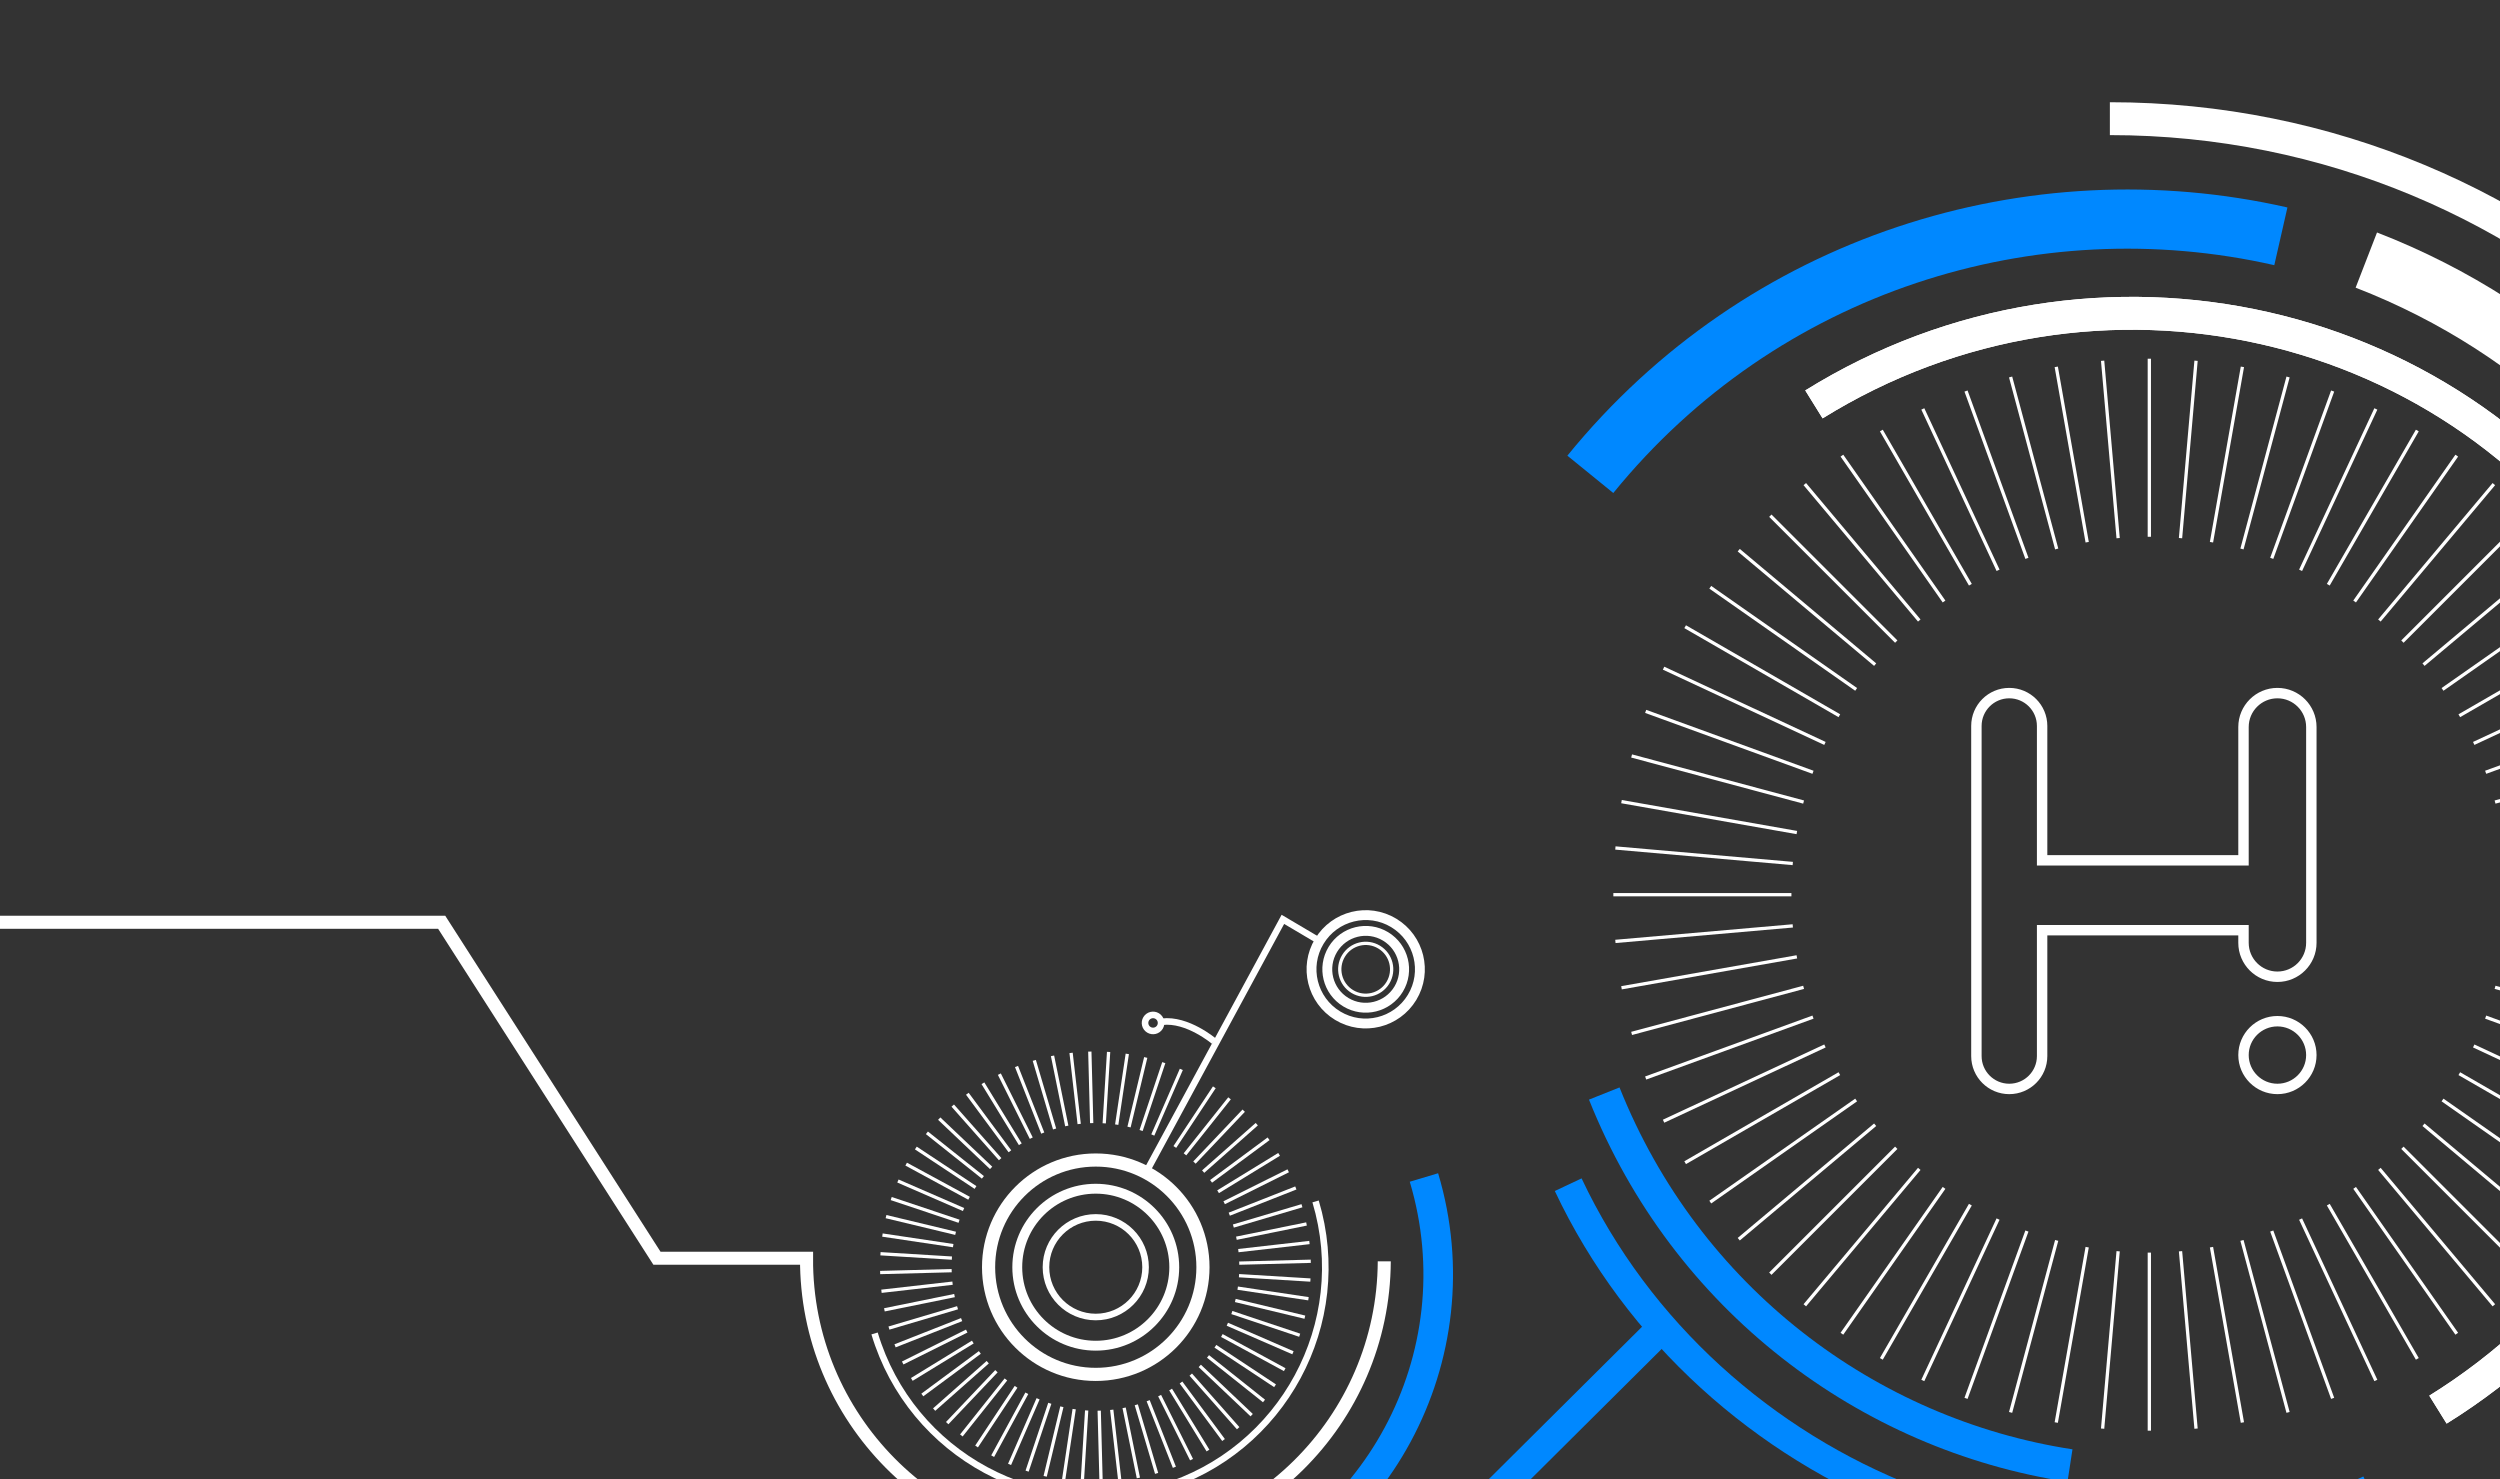 <svg width="360" height="213" viewBox="0 0 360 213" fill="none" xmlns="http://www.w3.org/2000/svg">
<rect x="0" y="0" width="360" height="213" fill="#333333" stroke="none"/>
<g clip-path="url(#clip0)">
<path d="M303.821 242.477C366.845 242.477 417.936 192.022 417.936 129.783C417.936 67.544 366.845 17.089 303.821 17.089" stroke="white" stroke-width="4.735"/>
<path d="M351.066 202.987C391.532 177.866 404.221 125.098 379.407 85.125C354.592 45.152 301.672 33.112 261.206 58.233" stroke="white" stroke-width="4.735"/>
<path d="M351.066 202.987C391.532 177.866 404.221 125.098 379.407 85.125C354.592 45.152 301.672 33.112 261.206 58.233" stroke="white" stroke-width="4.735"/>
<path d="M231.011 157.466C242.815 187.055 268.972 206.575 298.077 211.043" stroke="#0088FF" stroke-width="4.735"/>
<path d="M397.621 166.283C417.493 115.002 392.031 57.321 340.75 37.45" stroke="white" stroke-width="8.523" stroke-linejoin="round"/>
<path d="M229.008 68.305C253.726 37.909 292.664 25.887 328.444 34.03" stroke="#0088FF" stroke-width="8.523" stroke-linejoin="round"/>
<path d="M239.187 191.339L197.282 233.008L187.575 223.538" stroke="#0088FF" stroke-width="4.262"/>
<path d="M173.225 182.478C173.225 191.003 166.314 197.913 157.79 197.913C149.266 197.913 142.356 191.003 142.356 182.478C142.356 173.954 149.266 167.044 157.79 167.044C166.314 167.044 173.225 173.954 173.225 182.478Z" stroke="white" stroke-width="1.894"/>
<path d="M169.093 182.479C169.093 188.721 164.032 193.781 157.79 193.781C151.548 193.781 146.487 188.721 146.487 182.479C146.487 176.236 151.548 171.176 157.79 171.176C164.032 171.176 169.093 176.236 169.093 182.479Z" stroke="white" stroke-width="1.421"/>
<path d="M164.961 182.479C164.961 186.439 161.751 189.65 157.79 189.65C153.83 189.65 150.619 186.439 150.619 182.479C150.619 178.518 153.83 175.307 157.79 175.307C161.751 175.307 164.961 178.518 164.961 182.479Z" stroke="white" stroke-width="0.947"/>
<path d="M157.203 161.729L156.934 151.429" stroke="white" stroke-width="0.474"/>
<path d="M158.556 213.437L158.286 203.136" stroke="white" stroke-width="0.474"/>
<path d="M155.402 161.855L154.235 151.617" stroke="white" stroke-width="0.474"/>
<path d="M161.255 213.248L160.089 203.011" stroke="white" stroke-width="0.474"/>
<path d="M153.616 162.138L151.562 152.041" stroke="white" stroke-width="0.474"/>
<path d="M163.927 212.825L161.873 202.728" stroke="white" stroke-width="0.474"/>
<path d="M151.863 162.575L148.937 152.695" stroke="white" stroke-width="0.474"/>
<path d="M166.553 212.17L163.626 202.291" stroke="white" stroke-width="0.474"/>
<path d="M150.155 163.163L146.379 153.576" stroke="white" stroke-width="0.474"/>
<path d="M169.111 211.289L165.335 201.702" stroke="white" stroke-width="0.474"/>
<path d="M148.504 163.898L143.907 154.676" stroke="white" stroke-width="0.474"/>
<path d="M171.583 210.189L166.986 200.968" stroke="white" stroke-width="0.474"/>
<path d="M146.924 164.774L141.54 155.988" stroke="white" stroke-width="0.474"/>
<path d="M173.949 208.877L168.566 200.092" stroke="white" stroke-width="0.474"/>
<path d="M145.426 165.784L139.297 157.501" stroke="white" stroke-width="0.474"/>
<path d="M176.192 207.364L170.064 199.082" stroke="white" stroke-width="0.474"/>
<path d="M144.022 166.921L137.194 159.204" stroke="white" stroke-width="0.474"/>
<path d="M178.295 205.662L171.468 197.944" stroke="white" stroke-width="0.474"/>
<path d="M142.722 168.176L135.248 161.083" stroke="white" stroke-width="0.474"/>
<path d="M180.242 203.782L172.768 196.689" stroke="white" stroke-width="0.474"/>
<path d="M141.537 169.54L133.473 163.125" stroke="white" stroke-width="0.474"/>
<path d="M182.017 201.74L173.953 195.326" stroke="white" stroke-width="0.474"/>
<path d="M140.474 171.001L131.882 165.314" stroke="white" stroke-width="0.474"/>
<path d="M183.607 199.551L175.015 193.864" stroke="white" stroke-width="0.474"/>
<path d="M139.544 172.55L130.489 167.634" stroke="white" stroke-width="0.474"/>
<path d="M185 197.232L175.945 192.315" stroke="white" stroke-width="0.474"/>
<path d="M138.752 174.174L129.303 170.065" stroke="white" stroke-width="0.474"/>
<path d="M186.187 194.8L176.737 190.691" stroke="white" stroke-width="0.474"/>
<path d="M138.104 175.861L128.333 172.591" stroke="white" stroke-width="0.474"/>
<path d="M187.156 192.274L177.385 189.005" stroke="white" stroke-width="0.474"/>
<path d="M137.606 177.598L127.587 175.192" stroke="white" stroke-width="0.474"/>
<path d="M187.902 189.674L177.883 187.268" stroke="white" stroke-width="0.474"/>
<path d="M137.262 179.371L127.071 177.848" stroke="white" stroke-width="0.474"/>
<path d="M188.419 187.018L178.228 185.494" stroke="white" stroke-width="0.474"/>
<path d="M137.073 181.167L126.788 180.538" stroke="white" stroke-width="0.474"/>
<path d="M188.701 184.327L178.417 183.698" stroke="white" stroke-width="0.474"/>
<path d="M137.041 182.974L126.741 183.244" stroke="white" stroke-width="0.474"/>
<path d="M188.749 181.621L178.448 181.891" stroke="white" stroke-width="0.474"/>
<path d="M137.167 184.777L126.929 185.943" stroke="white" stroke-width="0.474"/>
<path d="M188.56 178.922L178.322 180.089" stroke="white" stroke-width="0.474"/>
<path d="M137.45 186.562L127.353 188.616" stroke="white" stroke-width="0.474"/>
<path d="M188.137 176.25L178.04 178.304" stroke="white" stroke-width="0.474"/>
<path d="M137.887 188.315L128.007 191.241" stroke="white" stroke-width="0.474"/>
<path d="M187.482 173.625L177.603 176.551" stroke="white" stroke-width="0.474"/>
<path d="M138.475 190.023L128.888 193.799" stroke="white" stroke-width="0.474"/>
<path d="M186.601 171.066L177.014 174.843" stroke="white" stroke-width="0.474"/>
<path d="M139.209 191.673L129.988 196.27" stroke="white" stroke-width="0.474"/>
<path d="M185.501 168.595L176.28 173.192" stroke="white" stroke-width="0.474"/>
<path d="M140.086 193.254L131.3 198.637" stroke="white" stroke-width="0.474"/>
<path d="M184.189 166.228L175.404 171.612" stroke="white" stroke-width="0.474"/>
<path d="M141.096 194.751L132.813 200.88" stroke="white" stroke-width="0.474"/>
<path d="M182.676 163.985L174.393 170.114" stroke="white" stroke-width="0.474"/>
<path d="M142.233 196.156L134.516 202.983" stroke="white" stroke-width="0.474"/>
<path d="M180.974 161.882L173.256 168.71" stroke="white" stroke-width="0.474"/>
<path d="M143.488 197.456L136.395 204.93" stroke="white" stroke-width="0.474"/>
<path d="M179.094 159.936L172.001 167.41" stroke="white" stroke-width="0.474"/>
<path d="M144.851 198.641L138.437 206.704" stroke="white" stroke-width="0.474"/>
<path d="M177.052 158.161L170.638 166.225" stroke="white" stroke-width="0.474"/>
<path d="M146.313 199.703L140.626 208.295" stroke="white" stroke-width="0.474"/>
<path d="M174.863 156.571L169.176 165.163" stroke="white" stroke-width="0.474"/>
<path d="M147.862 200.633L142.945 209.689" stroke="white" stroke-width="0.474"/>
<path d="M172.544 155.177L167.627 164.232" stroke="white" stroke-width="0.474"/>
<path d="M149.485 201.425L145.377 210.875" stroke="white" stroke-width="0.474"/>
<path d="M170.112 153.991L166.003 163.44" stroke="white" stroke-width="0.474"/>
<path d="M151.173 202.073L147.903 211.844" stroke="white" stroke-width="0.474"/>
<path d="M167.586 153.021L164.317 162.792" stroke="white" stroke-width="0.474"/>
<path d="M152.909 202.571L150.503 212.59" stroke="white" stroke-width="0.474"/>
<path d="M164.986 152.275L162.58 162.294" stroke="white" stroke-width="0.474"/>
<path d="M154.682 202.916L153.159 213.106" stroke="white" stroke-width="0.474"/>
<path d="M162.329 151.759L160.806 161.949" stroke="white" stroke-width="0.474"/>
<path d="M156.48 203.105L155.85 213.389" stroke="white" stroke-width="0.474"/>
<path d="M159.639 151.476L159.009 161.761" stroke="white" stroke-width="0.474"/>
<path d="M309.503 77.296V51.655" stroke="white" stroke-width="0.474"/>
<path d="M309.504 206.017V180.376" stroke="white" stroke-width="0.474"/>
<path d="M305.011 77.492L302.777 51.948" stroke="white" stroke-width="0.474"/>
<path d="M316.23 205.724L313.995 180.18" stroke="white" stroke-width="0.474"/>
<path d="M300.554 78.079L296.101 52.827" stroke="white" stroke-width="0.474"/>
<path d="M322.906 204.845L318.453 179.593" stroke="white" stroke-width="0.474"/>
<path d="M296.164 79.053L289.527 54.285" stroke="white" stroke-width="0.474"/>
<path d="M329.48 203.387L322.843 178.62" stroke="white" stroke-width="0.474"/>
<path d="M291.876 80.405L283.106 56.309" stroke="white" stroke-width="0.474"/>
<path d="M335.901 201.363L327.131 177.268" stroke="white" stroke-width="0.474"/>
<path d="M287.722 82.125L276.885 58.886" stroke="white" stroke-width="0.474"/>
<path d="M342.122 198.786L331.285 175.547" stroke="white" stroke-width="0.474"/>
<path d="M283.735 84.201L270.914 61.994" stroke="white" stroke-width="0.474"/>
<path d="M348.094 195.677L335.273 173.471" stroke="white" stroke-width="0.474"/>
<path d="M279.942 86.617L265.235 65.612" stroke="white" stroke-width="0.474"/>
<path d="M353.773 192.059L339.065 171.055" stroke="white" stroke-width="0.474"/>
<path d="M276.375 89.354L259.892 69.712" stroke="white" stroke-width="0.474"/>
<path d="M359.115 187.96L342.633 168.318" stroke="white" stroke-width="0.474"/>
<path d="M273.06 92.391L254.929 74.26" stroke="white" stroke-width="0.474"/>
<path d="M364.079 183.411L345.948 165.28" stroke="white" stroke-width="0.474"/>
<path d="M270.022 95.707L250.379 79.225" stroke="white" stroke-width="0.474"/>
<path d="M368.628 178.447L348.985 161.965" stroke="white" stroke-width="0.474"/>
<path d="M267.285 99.274L246.28 84.567" stroke="white" stroke-width="0.474"/>
<path d="M372.727 173.105L351.722 158.398" stroke="white" stroke-width="0.474"/>
<path d="M264.869 103.066L242.662 90.245" stroke="white" stroke-width="0.474"/>
<path d="M376.345 167.427L354.138 154.606" stroke="white" stroke-width="0.474"/>
<path d="M262.793 107.055L239.554 96.218" stroke="white" stroke-width="0.474"/>
<path d="M379.454 161.454L356.214 150.618" stroke="white" stroke-width="0.474"/>
<path d="M261.072 111.209L236.977 102.439" stroke="white" stroke-width="0.474"/>
<path d="M382.03 155.234L357.935 146.464" stroke="white" stroke-width="0.474"/>
<path d="M259.72 115.497L234.952 108.86" stroke="white" stroke-width="0.474"/>
<path d="M384.055 148.812L359.287 142.175" stroke="white" stroke-width="0.474"/>
<path d="M258.747 119.886L233.495 115.434" stroke="white" stroke-width="0.474"/>
<path d="M258.16 124.344L232.616 122.109" stroke="white" stroke-width="0.474"/>
<path d="M257.964 128.836H232.322" stroke="white" stroke-width="0.474"/>
<path d="M258.16 133.328L232.616 135.563" stroke="white" stroke-width="0.474"/>
<path d="M258.747 137.786L233.495 142.239" stroke="white" stroke-width="0.474"/>
<path d="M259.72 142.175L234.952 148.811" stroke="white" stroke-width="0.474"/>
<path d="M384.055 108.86L359.287 115.497" stroke="white" stroke-width="0.474"/>
<path d="M261.072 146.464L236.977 155.234" stroke="white" stroke-width="0.474"/>
<path d="M382.03 102.438L357.935 111.208" stroke="white" stroke-width="0.474"/>
<path d="M262.793 150.617L239.554 161.454" stroke="white" stroke-width="0.474"/>
<path d="M379.453 96.218L356.214 107.054" stroke="white" stroke-width="0.474"/>
<path d="M264.869 154.606L242.662 167.427" stroke="white" stroke-width="0.474"/>
<path d="M376.345 90.245L354.138 103.066" stroke="white" stroke-width="0.474"/>
<path d="M267.284 158.397L246.279 173.104" stroke="white" stroke-width="0.474"/>
<path d="M372.727 84.567L351.722 99.274" stroke="white" stroke-width="0.474"/>
<path d="M270.021 161.964L250.379 178.447" stroke="white" stroke-width="0.474"/>
<path d="M368.628 79.225L348.985 95.707" stroke="white" stroke-width="0.474"/>
<path d="M273.059 165.28L254.928 183.411" stroke="white" stroke-width="0.474"/>
<path d="M364.079 74.261L345.948 92.392" stroke="white" stroke-width="0.474"/>
<path d="M276.375 168.318L259.892 187.96" stroke="white" stroke-width="0.474"/>
<path d="M359.115 69.712L342.633 89.354" stroke="white" stroke-width="0.474"/>
<path d="M279.942 171.055L265.234 192.059" stroke="white" stroke-width="0.474"/>
<path d="M353.773 65.613L339.065 86.617" stroke="white" stroke-width="0.474"/>
<path d="M283.734 173.471L270.913 195.677" stroke="white" stroke-width="0.474"/>
<path d="M348.094 61.995L335.273 84.201" stroke="white" stroke-width="0.474"/>
<path d="M287.721 175.546L276.884 198.785" stroke="white" stroke-width="0.474"/>
<path d="M342.122 58.886L331.285 82.125" stroke="white" stroke-width="0.474"/>
<path d="M291.876 177.268L283.106 201.363" stroke="white" stroke-width="0.474"/>
<path d="M335.901 56.309L327.131 80.404" stroke="white" stroke-width="0.474"/>
<path d="M296.163 178.619L289.527 203.387" stroke="white" stroke-width="0.474"/>
<path d="M329.48 54.285L322.843 79.053" stroke="white" stroke-width="0.474"/>
<path d="M300.553 179.593L296.101 204.845" stroke="white" stroke-width="0.474"/>
<path d="M322.906 52.827L318.453 78.079" stroke="white" stroke-width="0.474"/>
<path d="M305.012 180.18L302.777 205.724" stroke="white" stroke-width="0.474"/>
<path d="M316.23 51.949L313.995 77.493" stroke="white" stroke-width="0.474"/>
<path d="M205.048 169.558C212.752 195.293 198.136 222.4 172.401 230.104C158.943 234.133 145.11 232.058 133.873 225.48" stroke="#0088FF" stroke-width="4.262"/>
<path d="M225.82 170.595C245.934 213.231 298.592 234.654 341.228 214.541" stroke="#0088FF" stroke-width="4.262"/>
<path d="M125.938 192.016C131.188 209.553 149.66 219.514 167.197 214.264C184.734 209.014 194.694 190.542 189.444 173.005" stroke="white" stroke-width="0.947"/>
<path d="M199.336 181.632C199.212 204.605 180.489 223.129 157.516 223.005C134.543 222.882 116.02 204.159 116.143 181.186L94.602 181.186L63.602 132.807L-19.521 132.807" stroke="white" stroke-width="1.877"/>
<path d="M174.822 149.942C174.822 149.942 170.976 146.67 167.33 147.132" stroke="white" stroke-width="0.947"/>
<path d="M165.092 168.695L184.735 132.388L189.549 135.235" stroke="white" stroke-width="0.947"/>
<path d="M200.699 132.901C204.388 135.13 205.572 139.928 203.342 143.617C201.113 147.306 196.316 148.49 192.626 146.26C188.937 144.031 187.754 139.233 189.983 135.544C192.212 131.855 197.01 130.672 200.699 132.901Z" stroke="white" stroke-width="1.421"/>
<path d="M199.525 134.844C202.141 136.425 202.98 139.827 201.399 142.443C199.818 145.058 196.417 145.897 193.801 144.317C191.185 142.736 190.346 139.334 191.927 136.718C193.507 134.103 196.909 133.264 199.525 134.844Z" stroke="white" stroke-width="1.421"/>
<path d="M198.595 136.383C200.362 137.45 200.928 139.747 199.861 141.513C198.794 143.28 196.497 143.846 194.73 142.779C192.964 141.712 192.397 139.414 193.465 137.648C194.532 135.882 196.829 135.315 198.595 136.383Z" stroke="white" stroke-width="0.474"/>
<path d="M166.637 146.314C167.183 146.644 167.359 147.354 167.029 147.9C166.699 148.446 165.988 148.621 165.442 148.291C164.896 147.961 164.721 147.251 165.051 146.705C165.381 146.159 166.091 145.984 166.637 146.314Z" stroke="white" stroke-width="0.947"/>
<path d="M284.602 104.538V152.075C284.602 154.689 286.72 156.807 289.333 156.807C291.947 156.807 294.065 154.689 294.065 152.075V133.946H323.064V135.768C323.064 138.465 325.251 140.652 327.949 140.652C330.646 140.652 332.833 138.465 332.833 135.768V104.691C332.833 101.994 330.646 99.807 327.949 99.807C325.251 99.807 323.064 101.994 323.064 104.691V123.887H294.065V104.538C294.065 101.925 291.947 99.807 289.333 99.807C286.72 99.807 284.602 101.925 284.602 104.538Z" stroke="white" stroke-width="1.5"/>
<path d="M327.949 156.807C330.642 156.807 332.833 154.623 332.833 151.93C332.833 149.236 330.642 147.053 327.949 147.053C325.255 147.053 323.064 149.236 323.064 151.93C323.064 154.623 325.255 156.807 327.949 156.807Z" stroke="white" stroke-width="1.5"/>
</g>
<defs>
<clipPath id="clip0">
<rect width="360" height="213" fill="white"/>
</clipPath>
</defs>
</svg>
